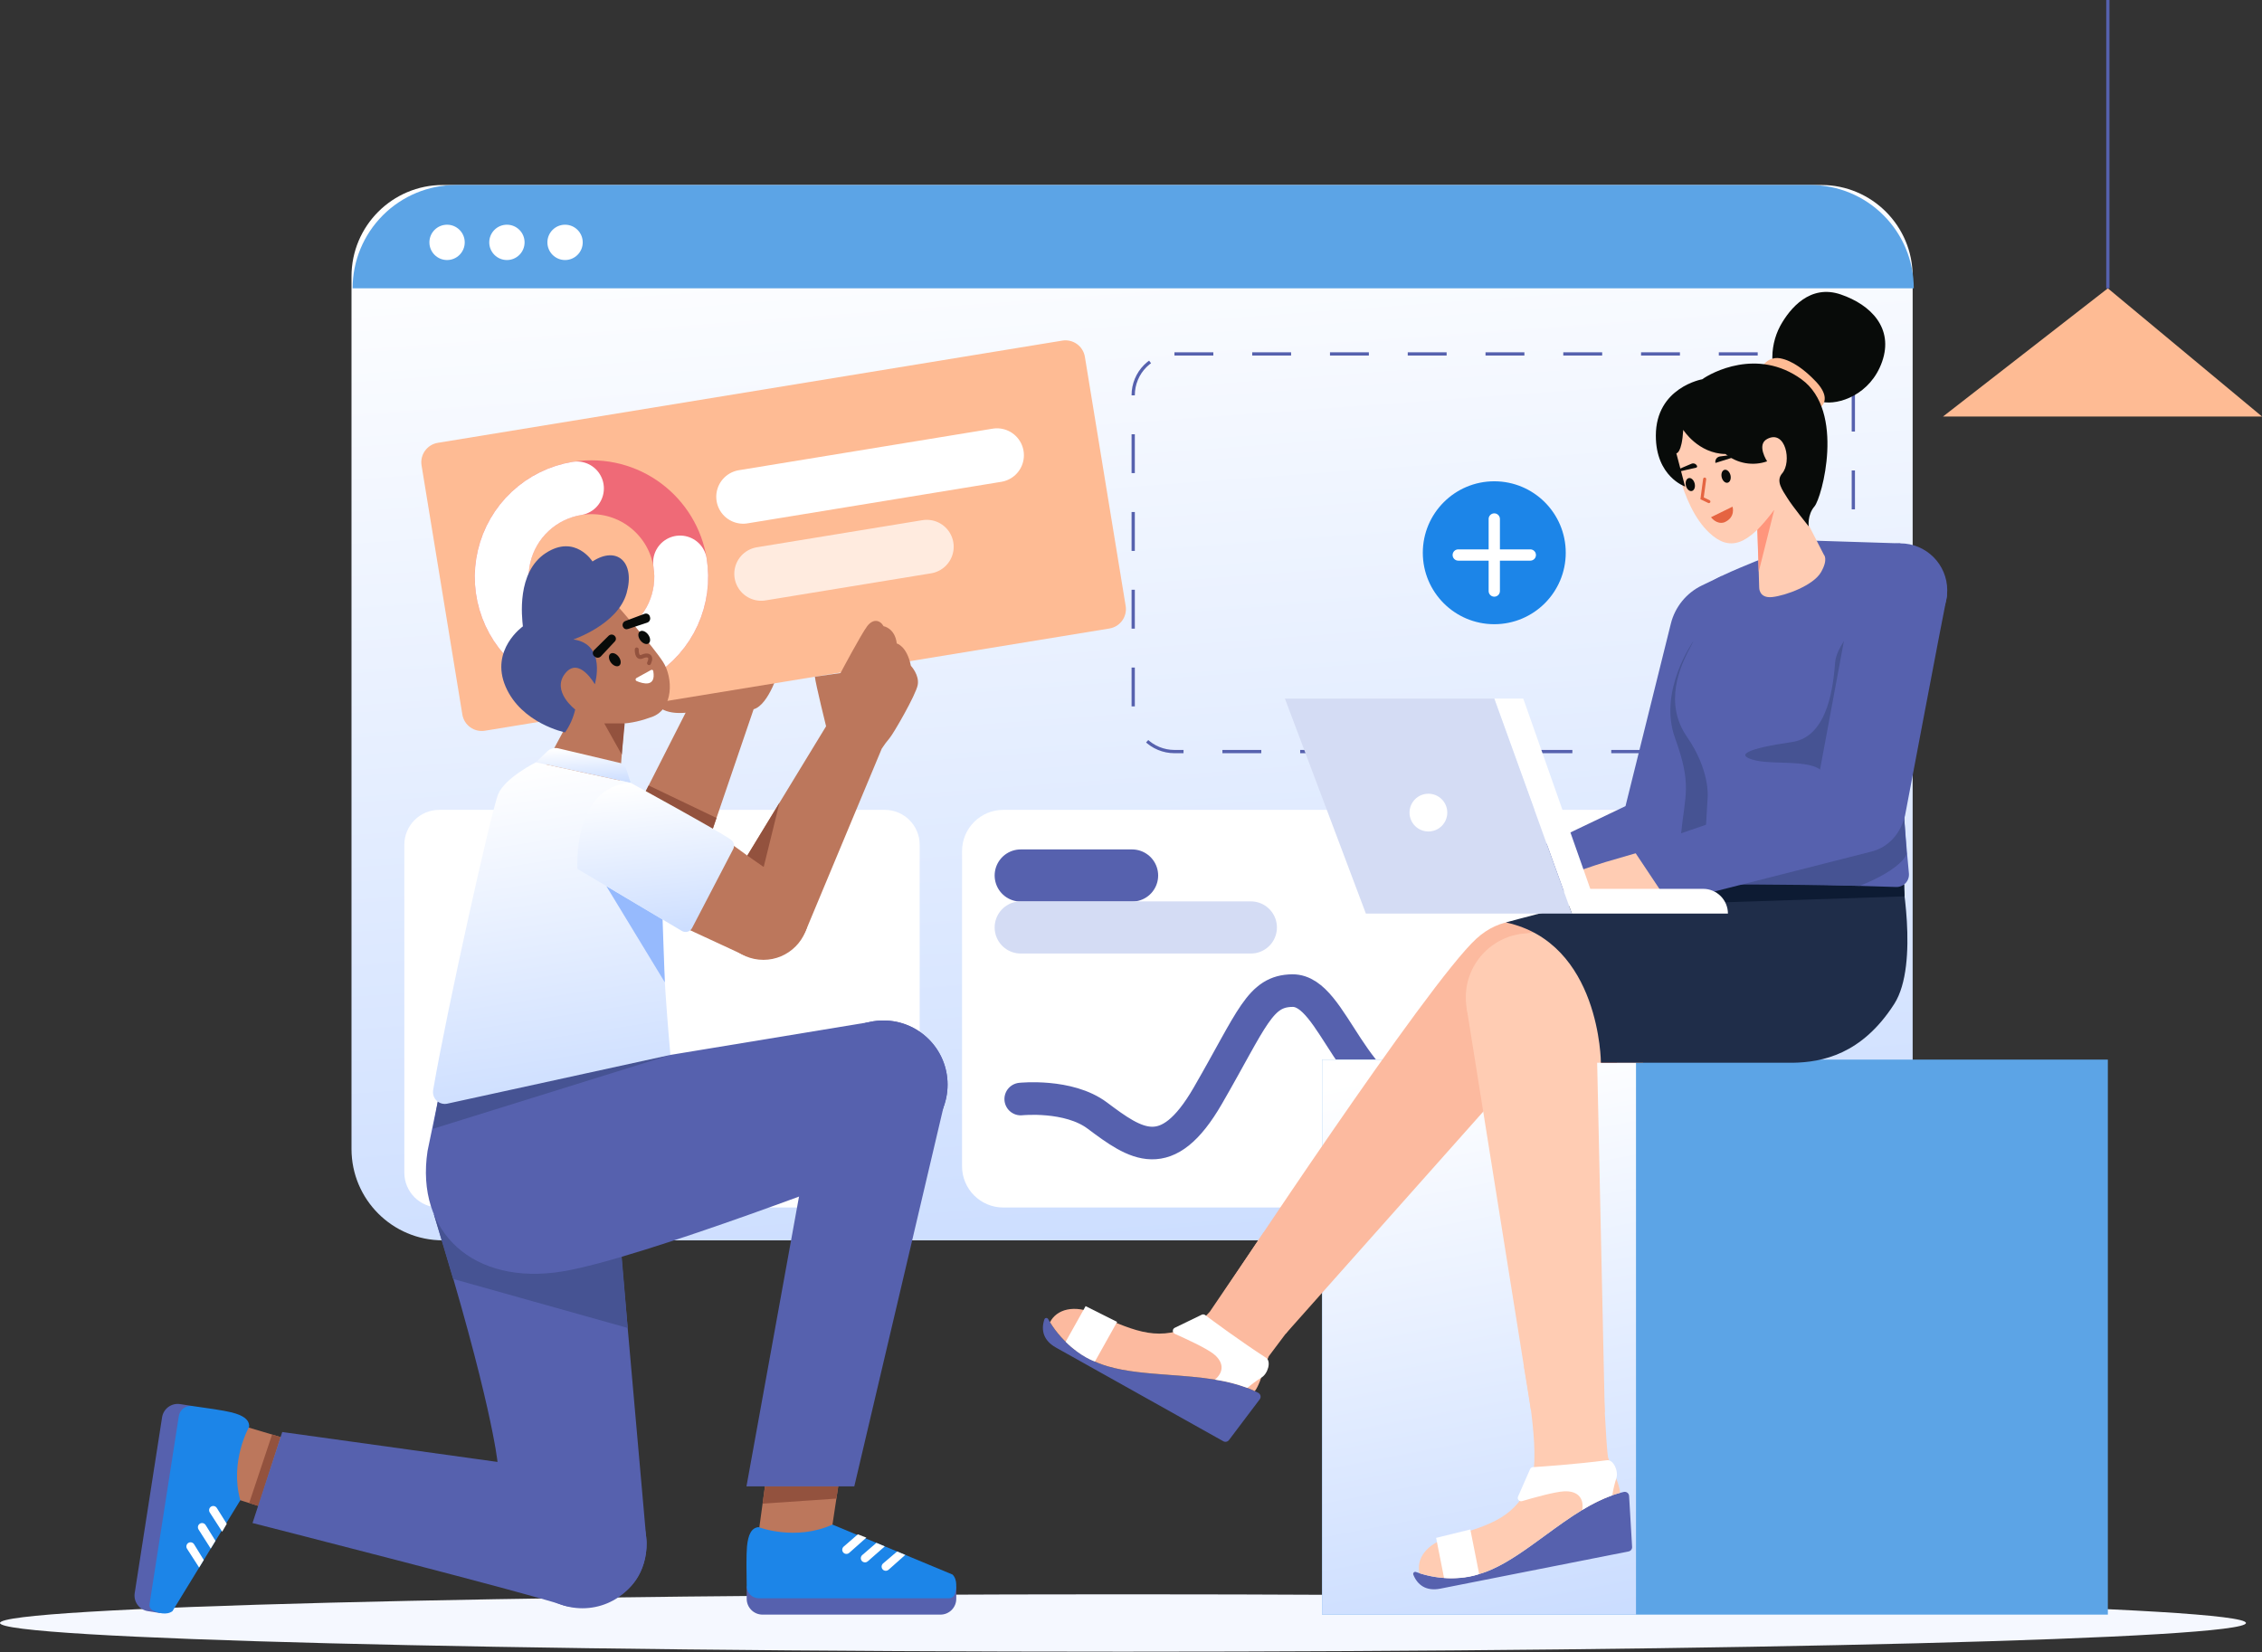 <svg width="694" height="507" viewBox="0 0 694 507" fill="none" xmlns="http://www.w3.org/2000/svg">
<rect x="0" y="0" width="694" height="507" fill="#333333" stroke="none"/>
<path d="M558.789 56.761H135.873C120.394 56.761 107.844 69.31 107.844 84.79V352.551C107.844 368.032 120.394 380.581 135.873 380.581H558.789C574.27 380.581 586.819 368.032 586.819 352.551V84.79C586.819 69.31 574.27 56.761 558.789 56.761Z" fill="url(#paint0_linear_721:1921)"/>
<path d="M139.897 56.761H555.447C563.858 56.761 571.926 60.102 577.87 66.049C583.821 71.995 587.162 80.061 587.162 88.471H108.187C108.187 80.061 111.527 71.995 117.474 66.049C123.421 60.102 131.486 56.761 139.897 56.761Z" fill="#5CA4E6"/>
<path d="M360.329 108.598H555.959C559.313 108.598 562.538 109.931 564.908 112.304C567.284 114.678 568.618 117.897 568.618 121.253V217.957C568.618 221.313 567.284 224.532 564.908 226.905C562.538 229.278 559.313 230.611 555.959 230.611H360.329C356.973 230.611 353.754 229.278 351.38 226.905C349.007 224.532 347.674 221.313 347.674 217.957V121.253C347.674 119.591 348.001 117.946 348.637 116.41C349.273 114.875 350.205 113.479 351.38 112.305C352.555 111.13 353.951 110.197 355.486 109.561C357.021 108.926 358.667 108.598 360.329 108.598Z" stroke="#5661AE" stroke-miterlimit="10" stroke-dasharray="11.93 11.93"/>
<path d="M503.448 248.498H307.817C300.828 248.498 295.162 254.164 295.162 261.153V357.857C295.162 364.846 300.828 370.511 307.817 370.511H503.448C510.437 370.511 516.104 364.846 516.104 357.857V261.153C516.104 254.164 510.437 248.498 503.448 248.498Z" fill="white"/>
<path d="M271.458 248.498H134.757C128.845 248.498 124.052 253.291 124.052 259.204V359.806C124.052 365.719 128.845 370.511 134.757 370.511H271.458C277.37 370.511 282.163 365.719 282.163 359.806V259.204C282.163 253.291 277.37 248.498 271.458 248.498Z" fill="white"/>
<path d="M313.166 337.229C313.166 337.229 327.829 335.685 336.644 342.285C348.469 351.136 357.991 357.968 370.561 336.214C384.332 312.38 386.496 304.056 396.542 303.957C409.437 303.832 414.47 338.201 438.246 340.63C462.021 343.059 478.187 339.172 478.187 339.172" stroke="#5661AE" stroke-width="10" stroke-miterlimit="10" stroke-linecap="round"/>
<path d="M313.166 268.635H347.331" stroke="#5661AE" stroke-width="16" stroke-miterlimit="10" stroke-linecap="round"/>
<path d="M313.166 284.579H383.771" stroke="#D4DCF4" stroke-width="16" stroke-miterlimit="10" stroke-linecap="round"/>
<path d="M137.163 79.787C140.156 79.787 142.582 77.361 142.582 74.369C142.582 71.376 140.156 68.95 137.163 68.95C134.171 68.95 131.745 71.376 131.745 74.369C131.745 77.361 134.171 79.787 137.163 79.787Z" fill="white"/>
<path d="M155.527 79.787C158.519 79.787 160.945 77.361 160.945 74.369C160.945 71.376 158.519 68.95 155.527 68.95C152.534 68.95 150.108 71.376 150.108 74.369C150.108 77.361 152.534 79.787 155.527 79.787Z" fill="white"/>
<path d="M173.366 79.787C176.359 79.787 178.785 77.361 178.785 74.369C178.785 71.376 176.359 68.95 173.366 68.95C170.373 68.95 167.947 71.376 167.947 74.369C167.947 77.361 170.373 79.787 173.366 79.787Z" fill="white"/>
<path d="M458.456 191.53C470.565 191.53 480.382 181.714 480.382 169.605C480.382 157.495 470.565 147.679 458.456 147.679C446.347 147.679 436.53 157.495 436.53 169.605C436.53 181.714 446.347 191.53 458.456 191.53Z" fill="#1C85E8"/>
<path d="M460.187 159.246C460.187 158.29 459.412 157.515 458.456 157.515C457.501 157.515 456.726 158.29 456.726 159.246V181.355C456.726 182.31 457.501 183.085 458.456 183.085C459.412 183.085 460.187 182.31 460.187 181.355V159.246Z" fill="white"/>
<path d="M469.512 172.03C470.467 172.03 471.242 171.255 471.242 170.3C471.242 169.344 470.467 168.569 469.512 168.569H447.403C446.446 168.569 445.672 169.344 445.672 170.3C445.672 171.255 446.446 172.03 447.403 172.03H469.512Z" fill="white"/>
<path d="M344.538 506.8C534.824 506.8 689.079 502.86 689.079 497.998C689.079 493.137 534.824 489.196 344.538 489.196C154.255 489.196 0 493.137 0 497.998C0 502.86 154.255 506.8 344.538 506.8Z" fill="#F5F8FF"/>
<path d="M646.707 325.126H405.633V495.428H646.707V325.126Z" fill="#5CA4E6"/>
<path d="M501.938 325.126H405.633V495.428H501.938V325.126Z" fill="url(#paint1_linear_721:1921)"/>
<path d="M59.033 431.419L49.14 494.951L45.374 494.364C44.103 494.166 42.962 493.472 42.203 492.433C41.445 491.394 41.129 490.097 41.327 488.826L49.728 434.878C49.926 433.607 50.621 432.467 51.66 431.708C52.698 430.949 53.996 430.634 55.267 430.832L59.033 431.419Z" fill="#5661AE"/>
<path d="M89.954 442.111L74.485 437.483L69.567 459.034L86.491 464.348L89.954 442.111Z" fill="#BC775C"/>
<path d="M79.309 462.093L76.449 461.196L83.475 440.173L86.087 440.955L79.309 462.093Z" fill="#93523E"/>
<path d="M76.447 437.788C76.447 437.788 70.386 448.319 73.726 460.34L52.905 494.379C51.095 495.701 48.345 494.917 46.817 494.104C46.483 493.924 46.213 493.644 46.045 493.303C45.877 492.963 45.818 492.579 45.879 492.204L54.859 434.534C55.008 433.571 55.53 432.705 56.31 432.123C57.091 431.541 58.068 431.288 59.034 431.419C62.896 431.943 68.773 432.789 71.085 433.383C74.657 434.3 76.542 435.599 76.447 437.788Z" fill="#1C85E8"/>
<path d="M69.573 467.57L66.516 462.695C66.404 462.516 66.251 462.368 66.068 462.264C65.886 462.159 65.681 462.101 65.471 462.094C65.261 462.087 65.052 462.132 64.864 462.225C64.676 462.318 64.512 462.456 64.389 462.626C64.239 462.835 64.155 463.084 64.148 463.342C64.141 463.6 64.213 463.853 64.352 464.07L68.168 469.994L69.573 467.57Z" fill="white"/>
<path d="M66.108 472.792L63.081 467.928C62.969 467.75 62.816 467.602 62.634 467.498C62.451 467.393 62.246 467.334 62.036 467.328C61.826 467.321 61.617 467.366 61.429 467.459C61.24 467.551 61.077 467.689 60.955 467.86C60.804 468.069 60.72 468.318 60.713 468.576C60.706 468.833 60.778 469.087 60.917 469.304L64.653 475.172L66.108 472.792Z" fill="white"/>
<path d="M62.516 478.664L59.544 473.835C59.433 473.657 59.279 473.509 59.097 473.404C58.914 473.299 58.709 473.241 58.499 473.235C58.289 473.227 58.081 473.273 57.892 473.365C57.703 473.458 57.541 473.596 57.418 473.766C57.267 473.975 57.183 474.225 57.176 474.482C57.169 474.74 57.24 474.994 57.38 475.21L61.098 480.982L62.516 478.664Z" fill="white"/>
<path d="M229.093 486.765H293.39V490.577C293.39 491.214 293.265 491.845 293.021 492.433C292.778 493.022 292.42 493.556 291.97 494.006C291.52 494.457 290.985 494.814 290.396 495.058C289.808 495.302 289.178 495.427 288.541 495.427H233.943C232.657 495.427 231.423 494.916 230.513 494.006C229.604 493.097 229.093 491.864 229.093 490.577V486.765Z" fill="#5661AE"/>
<path d="M234.9 454.568L232.707 470.564L254.759 472.108L257.405 454.568H234.9Z" fill="#BC775C"/>
<path d="M257.177 456.083L256.612 459.827L233.967 461.378L234.693 456.083H257.177Z" fill="#93523E"/>
<path d="M232.707 468.58C232.707 468.58 244.045 472.948 255.409 467.799L292.246 483.134C293.831 484.719 293.48 487.557 292.911 489.192C292.784 489.55 292.549 489.859 292.239 490.078C291.928 490.296 291.558 490.413 291.178 490.411H232.813C231.839 490.411 230.904 490.03 230.208 489.348C229.512 488.666 229.112 487.739 229.093 486.765C229.016 482.869 228.948 476.932 229.179 474.556C229.536 470.884 230.529 468.822 232.707 468.58Z" fill="#1C85E8"/>
<path d="M263.192 470.788L258.845 474.559C258.686 474.697 258.564 474.871 258.489 475.068C258.413 475.264 258.387 475.476 258.413 475.684C258.438 475.893 258.515 476.092 258.636 476.264C258.756 476.436 258.917 476.576 259.105 476.671C259.334 476.787 259.594 476.832 259.85 476.799C260.105 476.767 260.345 476.657 260.538 476.486L265.804 471.804L263.192 470.788Z" fill="white"/>
<path d="M268.885 473.409L264.545 477.149C264.386 477.286 264.263 477.461 264.188 477.657C264.112 477.853 264.086 478.065 264.112 478.273C264.138 478.482 264.215 478.681 264.335 478.853C264.455 479.025 264.617 479.165 264.804 479.26C265.034 479.377 265.293 479.421 265.549 479.388C265.804 479.355 266.044 479.247 266.237 479.075L271.461 474.481L268.885 473.409Z" fill="white"/>
<path d="M275.239 476.054L270.924 479.734C270.765 479.871 270.643 480.046 270.568 480.242C270.492 480.438 270.466 480.65 270.492 480.858C270.517 481.067 270.594 481.266 270.715 481.438C270.835 481.61 270.997 481.75 271.184 481.845C271.414 481.962 271.673 482.006 271.929 481.973C272.184 481.941 272.424 481.831 272.617 481.66L277.747 477.098L275.239 476.054Z" fill="white"/>
<path d="M197.028 244.922L210.354 218.686C210.354 218.686 202.241 219.746 200.828 214.711C199.414 209.675 239.167 205.17 239.167 205.17C239.167 205.17 235.986 216.301 231.216 217.626L218.097 256.053L197.028 244.922Z" fill="#BC775C"/>
<path d="M199.014 241.014L219.828 250.985L218.097 256.053L197.87 243.266L199.014 241.014Z" fill="#93523E"/>
<path d="M325.924 104.511L134.317 135.878C131.03 136.416 128.8 139.517 129.339 142.805L141.851 219.235C142.389 222.523 145.49 224.752 148.778 224.214L340.385 192.847C343.673 192.309 345.902 189.207 345.363 185.919L332.852 109.489C332.314 106.202 329.212 103.973 325.924 104.511Z" fill="#FEBB94"/>
<path d="M228.012 152.433L305.882 139.685" stroke="white" stroke-width="16.521" stroke-miterlimit="10" stroke-linecap="round"/>
<path opacity="0.7" d="M233.544 176.077L284.341 167.761" stroke="white" stroke-width="16.521" stroke-miterlimit="10" stroke-linecap="round"/>
<path d="M181.464 204.584C196.675 204.584 209.005 192.253 209.005 177.043C209.005 161.833 196.675 149.503 181.464 149.503C166.254 149.503 153.924 161.833 153.924 177.043C153.924 192.253 166.254 204.584 181.464 204.584Z" stroke="#EF6A77" stroke-width="16.521" stroke-miterlimit="10"/>
<path d="M208.643 172.594C209.523 177.969 208.789 183.485 206.535 188.443C204.28 193.402 200.606 197.58 195.976 200.451C191.346 203.32 185.969 204.753 180.526 204.568C175.082 204.382 169.816 202.587 165.392 199.408C160.969 196.229 157.587 191.81 155.676 186.709C153.764 181.609 153.408 176.056 154.652 170.753C155.896 165.45 158.684 160.635 162.665 156.916C166.646 153.199 171.64 150.744 177.015 149.865" stroke="white" stroke-width="16.521" stroke-miterlimit="10" stroke-linecap="round"/>
<path d="M190.439 383.274L198.387 473.234C198.387 492.518 178.711 494.712 172.412 492.439C163.528 489.233 77.478 467.327 77.478 467.327L86.597 439.396L152.641 448.576C152.641 448.576 150.835 429.834 133.125 372.604L190.439 383.274Z" fill="#5661AE"/>
<path d="M139.025 392.427L192.575 407.463L189.564 371.339L133.124 372.604L139.025 392.427Z" fill="#465393"/>
<path d="M189.661 186.177C189.661 186.177 200.265 198.215 203.418 203.088C206.571 207.96 206.684 217.517 200.092 219.953C193.5 222.389 188.108 222.799 178.483 221.001C170.994 219.603 161.286 207.244 164.152 200.938C167.018 194.633 180.346 183.168 189.661 186.177Z" fill="#BC775C"/>
<path d="M191.668 219.854L190.091 240.204L167.019 235.189L177.337 215.986L191.668 219.854Z" fill="#BC775C"/>
<path d="M191.668 221.972H185.395L190.761 231.554" fill="#93523E"/>
<path d="M164.439 233.899L167.88 230.565C168.327 230.132 168.875 229.819 169.475 229.654C170.075 229.489 170.706 229.478 171.311 229.621L190.178 234.089C190.632 234.197 191.051 234.421 191.393 234.738C191.735 235.056 191.989 235.457 192.13 235.901L193.494 240.204L164.439 233.899Z" fill="url(#paint2_linear_721:1921)"/>
<path d="M134.558 336.786L131.18 353.147C127.378 378.107 145.273 394.617 172.623 390.118C197.048 386.099 269.399 358.048 269.399 358.048L266.516 313.652L205.692 323.687C205.692 323.687 151.02 313.558 134.558 336.786Z" fill="#5661AE"/>
<path d="M271.047 352.477C281.914 352.477 290.723 343.667 290.723 332.801C290.723 321.934 281.914 313.125 271.047 313.125C260.18 313.125 251.371 321.934 251.371 332.801C251.371 343.667 260.18 352.477 271.047 352.477Z" fill="#5661AE"/>
<path d="M271.047 352.477C281.914 352.477 290.723 343.667 290.723 332.801C290.723 321.934 281.914 313.125 271.047 313.125C260.18 313.125 251.371 321.934 251.371 332.801C251.371 343.667 260.18 352.477 271.047 352.477Z" fill="#5661AE"/>
<path d="M178.711 493.475C189.578 493.475 198.386 484.666 198.386 473.799C198.386 462.932 189.578 454.123 178.711 454.123C167.844 454.123 159.035 462.932 159.035 473.799C159.035 484.666 167.844 493.475 178.711 493.475Z" fill="#5661AE"/>
<path d="M289.763 338.487L262.103 456.083H229.021L251.371 332.801L289.763 338.487Z" fill="#5661AE"/>
<path d="M205.692 323.687L132.84 346.36L134.558 336.786L205.692 323.687Z" fill="#465393"/>
<path d="M222.04 257.257L229.278 262.523L253.449 222.849C253.449 222.849 250.231 209.854 250.01 207.642L257.874 206.52C257.874 206.52 264.244 194.515 266.06 192.14C267.875 189.766 269.971 190.185 271.088 192.14C271.088 192.14 274.58 192.699 275.139 197.448C275.139 197.448 278.212 198.147 279.469 204.292C279.469 204.292 282.123 207.086 281.564 210.159C281.006 213.232 274.022 225.276 272.904 226.518C272.043 227.531 271.25 228.598 270.53 229.715L247.25 285.499C247.25 285.499 241.562 297.7 228.231 293.073L211.704 285.413C204.118 280.498 222.04 257.257 222.04 257.257Z" fill="#BC775C"/>
<path d="M234.223 294.515C241.907 294.515 248.136 288.286 248.136 280.602C248.136 272.917 241.907 266.688 234.223 266.688C226.538 266.688 220.309 272.917 220.309 280.602C220.309 288.286 226.538 294.515 234.223 294.515Z" fill="#BC775C"/>
<path d="M175.904 196.209C175.904 196.209 189.518 191.623 192.241 182.021C194.964 172.42 189.232 167.404 181.78 172.277C181.78 172.277 176.477 163.821 167.449 169.697C158.42 175.573 160.14 189.474 160.427 192.196C160.427 192.196 150.252 199.362 155.125 210.683C159.997 222.004 173.367 224.727 173.367 224.727C174.842 222.606 175.899 220.223 176.477 217.705C176.477 217.705 169.109 212.116 173.367 206.671C177.623 201.224 182.496 209.966 182.496 209.966C182.496 209.966 186.222 197.642 175.904 196.209Z" fill="#465393"/>
<path d="M164.439 233.899C164.439 233.899 154.987 238.598 152.847 243.659C150.868 248.335 137.107 309.756 132.893 334.481C132.792 335.068 132.838 335.67 133.024 336.235C133.211 336.8 133.534 337.31 133.964 337.721C134.394 338.132 134.918 338.432 135.491 338.592C136.064 338.753 136.667 338.771 137.248 338.644L205.691 323.687C205.691 323.687 202.344 287.715 203.517 277.158C204.69 266.602 193.493 240.204 193.493 240.204L164.439 233.899Z" fill="url(#paint3_linear_721:1921)"/>
<path d="M203.275 282.136L186.02 271.881L203.974 301.417L203.275 282.136Z" fill="#96BAFD"/>
<path d="M229.278 262.522L234.303 266.025L239.166 246.293L229.278 262.522Z" fill="#93523E"/>
<path d="M193.494 240.204C193.494 240.204 220.957 255.218 224.292 257.68C224.725 257.999 225.028 258.462 225.149 258.985C225.27 259.509 225.2 260.058 224.952 260.534L212.338 284.753C212.197 285.025 212.001 285.265 211.763 285.459C211.525 285.652 211.251 285.796 210.956 285.88C210.661 285.964 210.352 285.986 210.048 285.947C209.744 285.907 209.451 285.806 209.187 285.649L177.176 266.625C177.176 266.625 175.473 241.303 193.494 240.204Z" fill="url(#paint4_linear_721:1921)"/>
<path d="M189.99 204.235C190.648 203.744 190.574 202.531 189.824 201.527C189.073 200.522 187.932 200.106 187.274 200.598C186.615 201.089 186.691 202.302 187.44 203.306C188.19 204.31 189.332 204.727 189.99 204.235Z" fill="#080B09"/>
<path d="M199.015 197.406C199.673 196.915 199.598 195.702 198.848 194.698C198.098 193.693 196.956 193.277 196.298 193.768C195.64 194.26 195.715 195.473 196.465 196.477C197.215 197.481 198.356 197.898 199.015 197.406Z" fill="#080B09"/>
<path d="M195.361 199.277C195.361 199.277 195.205 202.247 197.025 201.465C198.737 200.659 200.201 201.214 199.128 203.469" stroke="#93523E" stroke-width="1.209" stroke-linecap="round" stroke-linejoin="round"/>
<path d="M199.729 205.589C198.695 206.151 196.628 207.275 195.264 208.047C195.181 208.092 195.113 208.159 195.066 208.241C195.02 208.323 194.996 208.416 194.998 208.509C195 208.604 195.029 208.695 195.079 208.775C195.13 208.854 195.202 208.918 195.286 208.959C197.199 209.786 201.296 210.989 200.437 205.975C200.436 205.892 200.413 205.812 200.371 205.741C200.328 205.671 200.268 205.613 200.196 205.574C200.124 205.535 200.043 205.515 199.961 205.518C199.878 205.521 199.799 205.545 199.729 205.589Z" fill="white"/>
<path d="M182.228 201.266L182.42 201.423C182.679 201.675 183.028 201.815 183.39 201.811C183.752 201.807 184.099 201.66 184.353 201.403L188.607 196.855C188.822 196.643 188.949 196.359 188.964 196.058C188.979 195.756 188.881 195.46 188.688 195.229C188.576 195.081 188.435 194.959 188.273 194.87C188.111 194.78 187.931 194.727 187.747 194.713C187.563 194.698 187.378 194.723 187.204 194.785C187.029 194.848 186.87 194.946 186.737 195.074L182.292 199.465C182.167 199.578 182.066 199.714 181.994 199.867C181.923 200.019 181.884 200.184 181.878 200.352C181.871 200.52 181.9 200.688 181.96 200.845C182.02 201.002 182.111 201.145 182.228 201.266Z" fill="#080B09"/>
<path d="M197.689 188.362L191.838 190.557C191.666 190.624 191.51 190.727 191.381 190.859C191.251 190.991 191.151 191.149 191.087 191.322C191.023 191.496 190.996 191.681 191.009 191.865C191.022 192.05 191.074 192.229 191.161 192.393C191.291 192.664 191.518 192.878 191.798 192.991C192.077 193.103 192.39 193.107 192.672 193.001L198.584 191.045C198.924 190.923 199.203 190.67 199.358 190.343C199.513 190.016 199.533 189.64 199.412 189.299L199.35 189.059C199.289 188.902 199.197 188.759 199.08 188.639C198.963 188.519 198.822 188.423 198.668 188.358C198.512 188.293 198.346 188.259 198.178 188.26C198.01 188.261 197.843 188.296 197.689 188.362Z" fill="#080B09"/>
<path d="M646.707 88.471L596.137 127.799H694L646.707 88.471Z" fill="#FEBB94"/>
<path d="M486.593 290.447C486.593 290.447 468.048 274.259 452.971 288.016C437.893 301.772 375.6 396.239 375.6 396.239L394.441 409.268L465.103 329.802L477.403 349.6L486.593 290.447Z" fill="#FCBA9F"/>
<path fill-rule="evenodd" clip-rule="evenodd" d="M473.976 471.203C481.743 465.527 489.75 459.676 498.181 457.786C498.371 457.743 498.567 457.742 498.758 457.782C498.949 457.822 499.128 457.904 499.284 458.02C499.44 458.137 499.569 458.286 499.662 458.457C499.754 458.629 499.809 458.818 499.82 459.012L500.744 474.655C500.763 474.977 500.665 475.295 500.468 475.55C500.27 475.806 499.987 475.981 499.671 476.043L441.915 487.458C437.657 488.3 434.926 486.448 433.616 483.16C433.573 483.046 433.564 482.923 433.589 482.804C433.614 482.686 433.674 482.577 433.759 482.491C433.846 482.405 433.954 482.346 434.073 482.32C434.191 482.294 434.315 482.303 434.428 482.346C442.015 485.133 450.391 484.841 457.765 481.531C463.093 479.156 468.474 475.223 473.976 471.203Z" fill="#5661AE"/>
<path fill-rule="evenodd" clip-rule="evenodd" d="M491.7 419.955C491.7 419.955 492.793 444.643 493.37 447.155C493.766 448.528 494.263 449.869 494.856 451.169C495.846 453.528 496.949 456.158 497.05 458.069C489.033 460.204 481.396 465.784 473.976 471.205C468.475 475.225 463.094 479.156 457.766 481.531C450.748 484.68 442.808 485.105 435.495 482.72C434.49 478.452 437.405 473.728 444.759 471.6C457.94 467.785 465.143 465.367 469.738 454.343C473.004 446.509 467.534 419.235 467.534 419.235L491.7 419.955Z" fill="#FFCCB3"/>
<path fill-rule="evenodd" clip-rule="evenodd" d="M470.316 450.175C472.908 450.016 483.206 449.338 493.065 448.049C494.981 447.799 496.691 451.397 495.872 453.686C495.337 455.357 494.937 457.069 494.676 458.805C491.46 459.981 488.374 461.486 485.466 463.297C486.063 459.219 483.575 457.413 479.879 457.599C476.959 457.746 470.365 459.6 466.964 460.607C466.777 460.662 466.579 460.662 466.392 460.608C466.205 460.554 466.037 460.447 465.908 460.301C465.78 460.154 465.696 459.974 465.667 459.781C465.638 459.589 465.664 459.392 465.743 459.214L469.445 450.784C469.52 450.612 469.641 450.464 469.795 450.357C469.949 450.249 470.129 450.187 470.316 450.175Z" fill="white"/>
<path fill-rule="evenodd" clip-rule="evenodd" d="M443.045 484.175C449.755 484.701 453.813 482.956 453.813 482.956L451.113 469.297L440.615 471.88L443.045 484.175Z" fill="white"/>
<path fill-rule="evenodd" clip-rule="evenodd" d="M358.91 421.889C368.504 422.604 378.392 423.341 386.036 427.369C386.209 427.459 386.36 427.586 386.479 427.74C386.598 427.894 386.682 428.073 386.725 428.263C386.769 428.453 386.77 428.649 386.729 428.84C386.688 429.031 386.607 429.21 386.49 429.366L377.051 441.873C376.857 442.131 376.576 442.309 376.26 442.376C375.944 442.442 375.615 442.392 375.334 442.234L323.963 413.477C320.175 411.356 319.296 408.175 320.431 404.822C320.472 404.708 320.545 404.608 320.642 404.535C320.738 404.461 320.853 404.416 320.974 404.406C321.096 404.397 321.217 404.422 321.323 404.48C321.43 404.536 321.518 404.624 321.577 404.73C325.546 411.771 332.112 416.98 339.872 419.241C345.468 420.887 352.115 421.383 358.91 421.889Z" fill="#5661AE"/>
<path fill-rule="evenodd" clip-rule="evenodd" d="M405.633 394.366L389.268 416.156C388.68 417.458 388.188 418.802 387.797 420.176C387.021 422.615 386.155 425.331 384.993 426.851C377.505 423.279 368.072 422.575 358.909 421.891C352.115 421.384 345.469 420.888 339.873 419.241C332.488 417.088 326.169 412.263 322.147 405.706C324.15 401.806 329.433 400.099 336.411 403.247C348.918 408.89 355.97 411.719 366.616 406.306C368.332 405.296 369.87 404.01 371.167 402.501L387.702 378.149L405.633 394.366Z" fill="#FCBA9F"/>
<path fill-rule="evenodd" clip-rule="evenodd" d="M369.758 403.508C371.835 405.067 380.114 411.227 388.455 416.638C390.076 417.69 389.045 421.539 386.938 422.751C385.446 423.675 384.032 424.719 382.708 425.872C379.497 424.682 376.171 423.827 372.784 423.32C375.882 420.602 375.159 417.614 372.224 415.359C369.907 413.578 363.684 410.714 360.442 409.275C360.264 409.196 360.113 409.068 360.006 408.905C359.899 408.743 359.84 408.553 359.837 408.358C359.834 408.163 359.887 407.971 359.99 407.806C360.092 407.641 360.24 407.507 360.416 407.423L368.7 403.406C368.868 403.324 369.057 403.29 369.243 403.307C369.43 403.326 369.608 403.395 369.758 403.508Z" fill="white"/>
<path fill-rule="evenodd" clip-rule="evenodd" d="M326.951 411.709C331.719 416.46 335.939 417.763 335.939 417.763L342.741 405.613L333.073 400.773L326.951 411.709Z" fill="white"/>
<path d="M512.023 278.701L463.126 287.388L472.75 326.094H504.071C504.071 326.094 518.96 294.093 512.023 278.701Z" fill="#FFCCB3"/>
<path d="M469.393 325.715C480.26 325.715 489.069 316.907 489.069 306.04C489.069 295.173 480.26 286.364 469.393 286.364C458.526 286.364 449.717 295.173 449.717 306.04C449.717 316.907 458.526 325.715 469.393 325.715Z" fill="#FFCCB3"/>
<path d="M449.961 309.14L469.65 432.419L492.359 433.367L489.707 311.505L449.961 309.14Z" fill="#FFCCB3"/>
<path d="M480.805 282.092C480.805 282.092 488.34 284.413 491.451 296.704C494.562 308.994 491.167 326.094 491.167 326.094H496.013C496.013 326.094 513.291 305.804 500.579 279.945L480.805 282.092Z" fill="#FF967C"/>
<path d="M528.348 176.669L522.194 179.622C519.834 180.754 517.753 182.394 516.1 184.423C514.447 186.453 513.262 188.822 512.631 191.362L498.718 247.343L467.352 262.34L474.503 273.698L533.808 271.595L528.348 176.669Z" fill="#5661AE"/>
<path d="M519.485 196.821C519.485 196.821 508.685 211.994 513.911 226.445C519.137 240.897 517.004 243.576 515.697 256.379C514.39 269.182 518.658 266.205 518.658 266.205L533.808 259.059C533.808 259.059 540.127 198.498 519.485 196.821Z" fill="#465393"/>
<path d="M583.024 266.505C583.024 266.505 589.014 295.808 581.166 308.054C571.233 323.554 559.086 325.928 550.105 326.094H491.168C491.168 326.094 491.059 289.324 462.023 283.042C462.023 283.042 557.584 256.428 583.024 266.505Z" fill="#1F2D49"/>
<path d="M584.346 275.038L521.884 277.094L522.548 272.731L534.721 271.324H584.255L584.346 275.038Z" fill="#0D1B33"/>
<path d="M503.562 261.308C503.562 261.308 495.92 263.528 492.488 264.538C489.056 265.547 482.269 267.971 482.269 267.971L487.238 275.038L509.76 273.698L503.562 261.308Z" fill="#FFCCB3"/>
<path d="M540.587 171.443C540.587 171.443 527.763 176.518 525.804 178.085C523.846 179.652 521.987 192.437 518.657 198.508C515.328 204.579 510.458 215.784 517.571 226.076C524.685 236.369 523.929 244.542 523.929 244.542L522.415 270.36L581.755 272.165C582.292 272.182 582.83 272.085 583.329 271.878C583.827 271.672 584.28 271.363 584.649 270.97C585.019 270.577 585.303 270.109 585.478 269.599C585.653 269.089 585.718 268.547 585.672 268.009C584.993 260.481 583.847 249.235 583.601 237.248C583.27 221.004 583.024 166.724 583.024 166.724L556.315 165.886C550.94 166.814 540.587 171.443 540.587 171.443Z" fill="#5661AE"/>
<path d="M583.024 195.543C590.982 195.543 597.431 189.092 597.431 181.134C597.431 173.176 590.982 166.724 583.024 166.724C575.066 166.724 568.617 173.176 568.617 181.134C568.617 189.092 575.066 195.543 583.024 195.543Z" fill="#5661AE"/>
<path d="M584.967 262.055C584.967 262.055 583.737 266.56 570.56 271.825C570.56 271.825 539.668 271.153 524.32 271.476C508.972 271.799 525.965 267.75 534.533 263.479C543.1 259.207 583.996 247.343 583.996 247.343L584.967 262.055Z" fill="#465393"/>
<path d="M572.515 188.913C572.515 188.913 563.579 197.058 563.055 203.102C562.524 209.146 561.313 225.998 549.833 227.679C535.756 229.739 532.072 231.745 538.599 233.322C545.119 234.898 559.927 232.343 559.927 239.103C559.927 243.912 565.677 247.511 568.571 244.884C571.459 242.256 594.485 202.314 572.515 188.913Z" fill="#465393"/>
<path d="M597.276 183.242C596.065 189.024 584.54 249.941 584.54 249.941C584.54 249.941 583.025 259.054 574.121 261.308L512.023 277.094L501.097 260.704L557.416 241.443L568.618 181.134C568.618 181.134 598.895 175.528 597.276 183.242Z" fill="#5661AE"/>
<path d="M539.144 160.225L539.733 180.215C539.733 180.215 539.577 183.664 543.76 183.199C547.95 182.734 556.374 179.604 558.698 175.573C561.023 171.542 559.553 170.159 559.553 170.159L546.778 145.256L539.144 160.225Z" fill="#FFCCB3"/>
<path d="M539.144 162.548L544.375 156.345L539.59 175.427L539.144 162.548Z" fill="#FF967C"/>
<path d="M543.805 110.95C543.579 107.136 544.407 103.333 546.207 99.962C549.186 94.582 555.363 87.142 564.752 90.347C574.134 93.552 581.004 100.763 577.456 110.95C573.908 121.137 564.053 124.396 559.028 123.311C554.003 122.226 543.805 110.95 543.805 110.95Z" fill="#080B09"/>
<path d="M540.781 112.366C541.325 111.455 542.128 110.733 543.099 110.299C544.064 109.865 545.139 109.741 546.181 109.943C549.898 110.627 553.803 113.56 557.131 117.078C560.452 120.596 560.342 123.15 558.834 124.707C557.325 126.265 540.781 112.366 540.781 112.366Z" fill="#FEBB94"/>
<path d="M458.457 214.359L482.268 280.327H530.143C530.143 278.312 529.34 276.38 527.919 274.956C526.495 273.532 524.563 272.731 522.548 272.731H487.913L467.352 214.359H458.457Z" fill="white"/>
<path d="M458.456 214.359H394.223L419.064 280.327H482.268L458.456 214.359Z" fill="#D4DCF4"/>
<path d="M438.246 255.13C441.445 255.13 444.038 252.536 444.038 249.337C444.038 246.138 441.445 243.545 438.246 243.545C435.046 243.545 432.453 246.138 432.453 249.337C432.453 252.536 435.046 255.13 438.246 255.13Z" fill="white"/>
<path d="M513.143 135.644C513.143 135.644 515.124 154.778 524.433 163.49C530.506 169.171 536.074 167.716 544.375 156.345C551.983 145.919 552.65 140.849 552.65 140.849L544.608 122.75C544.608 122.75 512.197 118.138 513.143 135.644Z" fill="#FFCCB3"/>
<path d="M516.438 131.898C516.438 131.898 521.019 139.189 529.405 139.307C531.166 140.745 533.258 141.707 535.492 142.1C537.732 142.493 540.031 142.305 542.167 141.552C542.167 141.552 538.826 136.477 542.167 134.699C547.852 131.679 549.808 141.749 546.777 145.256C544.718 147.639 546.894 150.414 548.429 152.895C549.97 155.377 554.93 161.522 554.93 161.522C554.93 161.522 554.457 157.976 556.704 155.377C558.951 152.778 566.228 126.164 552.702 116.374C539.176 106.584 524.936 114.416 522.266 116.374C522.266 116.374 508.052 118.856 508.026 133.639C508.005 146.277 516.999 149.284 516.999 149.284L514.315 139.083C514.315 139.083 515.975 139.26 516.438 131.898Z" fill="#080B09"/>
<path d="M531.555 155.466C531.555 155.466 532.604 158.746 529.043 160.269C526.636 161.06 524.955 158.704 524.955 158.704L531.555 155.466Z" fill="#E56441"/>
<path d="M519.083 150.656C519.824 150.474 520.206 149.44 519.936 148.349C519.667 147.257 518.848 146.521 518.108 146.703C517.367 146.887 516.985 147.919 517.254 149.011C517.524 150.103 518.343 150.839 519.083 150.656Z" fill="#080B09"/>
<path d="M530.065 148.111C530.803 147.928 531.185 146.896 530.92 145.804C530.648 144.712 529.832 143.975 529.088 144.159C528.348 144.341 527.966 145.375 528.236 146.466C528.505 147.557 529.327 148.294 530.065 148.111Z" fill="#080B09"/>
<path d="M514.823 144.771L520.412 143.488C520.505 143.458 520.584 143.395 520.634 143.312C520.685 143.228 520.704 143.129 520.687 143.033C520.625 142.868 520.53 142.718 520.408 142.592C520.286 142.465 520.14 142.364 519.978 142.295C519.817 142.227 519.643 142.192 519.467 142.192C519.291 142.192 519.118 142.229 518.956 142.298L514.574 144.154C514.209 144.244 514.367 144.883 514.823 144.771Z" fill="#080B09"/>
<path d="M533.588 139.769L526.309 142.049C526.261 141.822 526.26 141.587 526.308 141.36C526.355 141.132 526.45 140.917 526.586 140.729C526.722 140.54 526.896 140.382 527.097 140.265C527.297 140.147 527.52 140.074 527.751 140.048L533.568 139.29C533.75 139.245 533.86 139.701 533.588 139.769Z" fill="#080B09"/>
<path d="M523.003 147.006L522.214 152.899L524.295 153.904" stroke="#E56441" stroke-width="0.947" stroke-linecap="round"/>
<path d="M646.706 88.471V0" stroke="#5661AE" stroke-miterlimit="10"/>
<defs>
<linearGradient id="paint0_linear_721:1921" x1="335.407" y1="55.992" x2="386.05" y2="746.914" gradientUnits="userSpaceOnUse">
<stop stop-color="white"/>
<stop offset="1" stop-color="#94B9FF"/>
</linearGradient>
<linearGradient id="paint1_linear_721:1921" x1="451.388" y1="324.721" x2="518.944" y2="677.087" gradientUnits="userSpaceOnUse">
<stop stop-color="white"/>
<stop offset="1" stop-color="#94B9FF"/>
</linearGradient>
<linearGradient id="paint2_linear_721:1921" x1="178.243" y1="229.496" x2="179.155" y2="252.376" gradientUnits="userSpaceOnUse">
<stop stop-color="white"/>
<stop offset="1" stop-color="#94B9FF"/>
</linearGradient>
<linearGradient id="paint3_linear_721:1921" x1="167.453" y1="233.649" x2="201.701" y2="453.179" gradientUnits="userSpaceOnUse">
<stop stop-color="white"/>
<stop offset="1" stop-color="#94B9FF"/>
</linearGradient>
<linearGradient id="paint4_linear_721:1921" x1="199.973" y1="240.095" x2="209.998" y2="337.225" gradientUnits="userSpaceOnUse">
<stop stop-color="white"/>
<stop offset="1" stop-color="#94B9FF"/>
</linearGradient>
</defs>
</svg>
